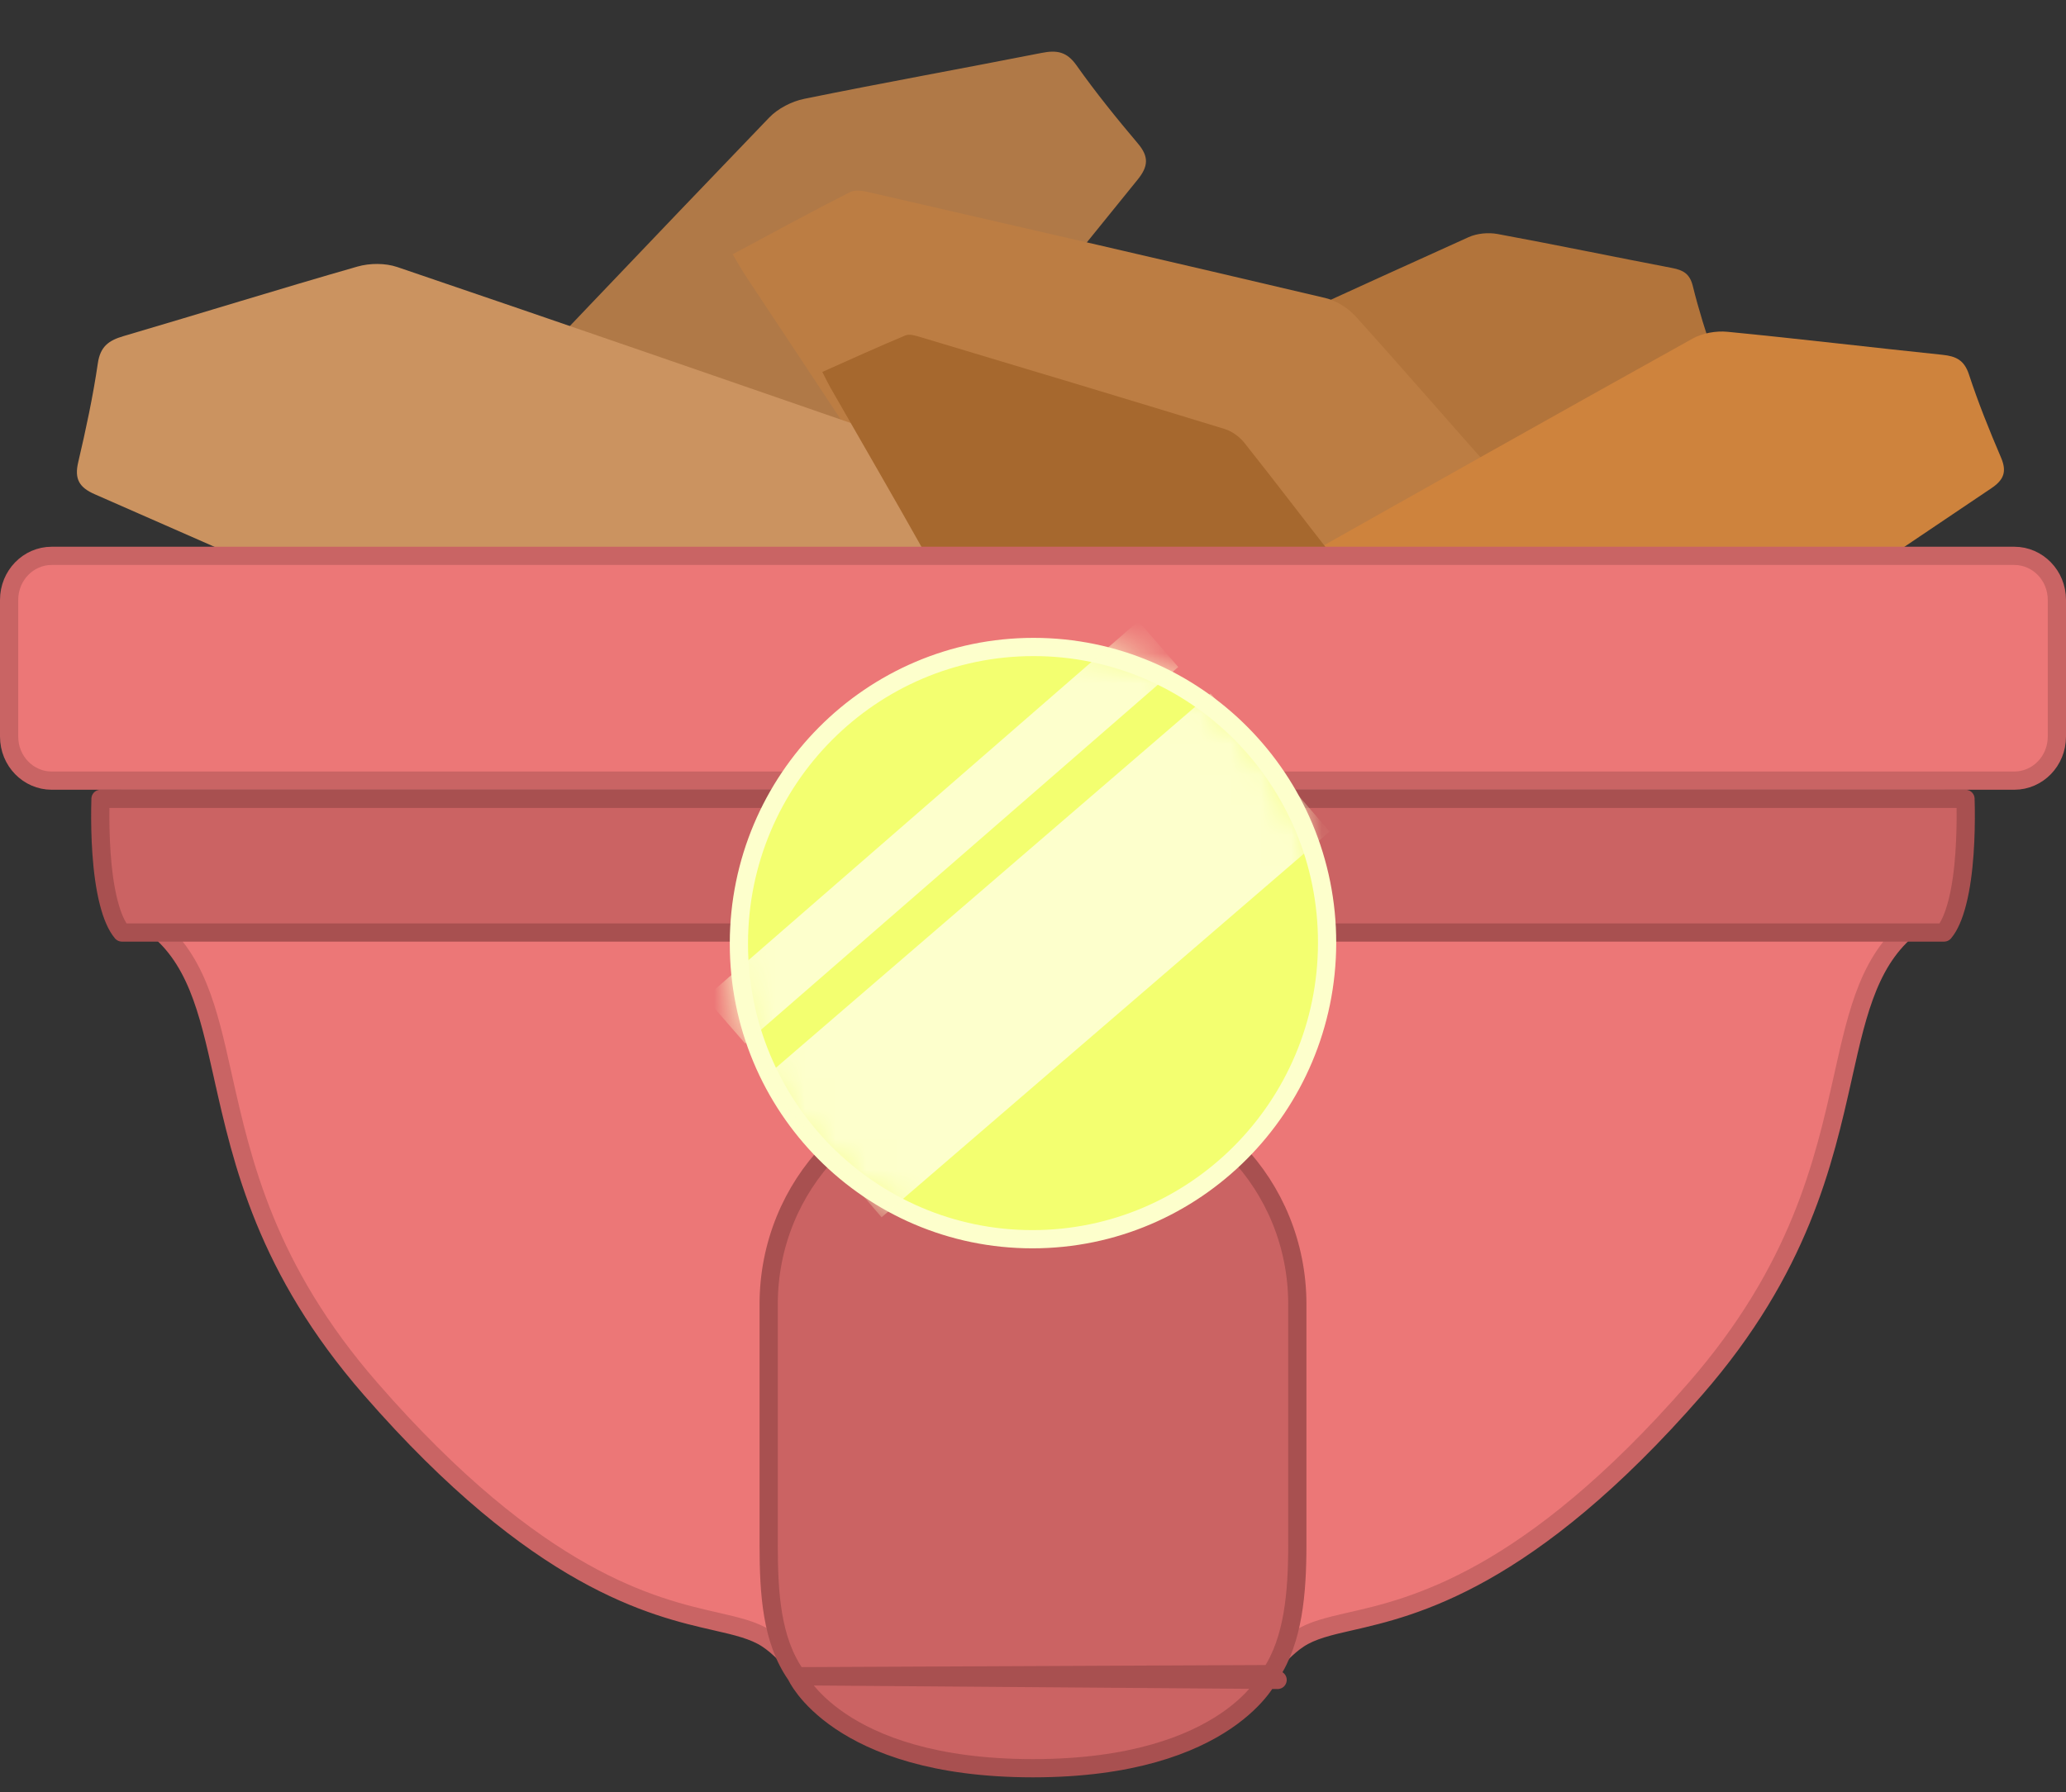 <svg width="68" height="59" viewBox="0 0 68 59" fill="none" xmlns="http://www.w3.org/2000/svg">
<rect x="0" y="0" width="68" height="59" fill="#333333" stroke="none"/>
<g clip-path="url(#clip0_2103_9806)">
<path d="M35.005 16.622C35.498 15.506 35.964 14.417 36.468 13.346C36.545 13.185 36.787 13.081 36.973 12.996C40.757 11.259 44.542 9.522 48.337 7.808C48.616 7.682 48.987 7.648 49.291 7.704C51.211 8.059 53.123 8.457 55.041 8.824C55.404 8.893 55.618 9.017 55.716 9.413C55.909 10.197 56.154 10.969 56.414 11.733C56.548 12.126 56.446 12.339 56.093 12.537C52.083 14.779 48.078 17.029 44.079 19.29C43.672 19.52 43.318 19.534 42.876 19.377C40.477 18.526 38.066 17.709 35.66 16.877C35.462 16.809 35.27 16.724 35.006 16.621L35.005 16.622Z" fill="#B2743B"/>
<path d="M12.832 21.831C12.904 20.166 12.955 18.549 13.063 16.936C13.079 16.692 13.334 16.437 13.527 16.235C17.447 12.106 21.37 7.977 25.316 3.872C25.606 3.57 26.058 3.338 26.47 3.254C29.07 2.724 31.681 2.255 34.284 1.742C34.776 1.645 35.108 1.694 35.428 2.146C36.059 3.039 36.75 3.893 37.456 4.729C37.819 5.158 37.795 5.48 37.447 5.91C33.491 10.794 29.544 15.685 25.609 20.587C25.209 21.086 24.769 21.285 24.133 21.31C20.683 21.455 17.235 21.648 13.785 21.821C13.502 21.835 13.218 21.826 12.833 21.829L12.832 21.831Z" fill="#B07947"/>
<path d="M24.113 8.372C25.427 7.67 26.696 6.973 27.987 6.322C28.181 6.224 28.494 6.304 28.737 6.36C33.7 7.5 38.664 8.641 43.62 9.811C43.984 9.897 44.369 10.139 44.621 10.418C46.211 12.179 47.761 13.976 49.34 15.746C49.639 16.081 49.753 16.359 49.55 16.81C49.149 17.703 48.807 18.623 48.484 19.547C48.319 20.022 48.06 20.151 47.571 20.078C42.01 19.255 36.449 18.442 30.884 17.643C30.319 17.562 29.965 17.314 29.656 16.836C27.975 14.245 26.257 11.678 24.554 9.101C24.414 8.89 24.293 8.667 24.115 8.372L24.113 8.372Z" fill="#BC7D43"/>
<path d="M40.322 23.228C40.82 21.823 41.288 20.454 41.804 19.103C41.881 18.899 42.166 18.748 42.384 18.626C46.819 16.124 51.257 13.623 55.707 11.149C56.034 10.966 56.481 10.887 56.855 10.923C59.217 11.153 61.573 11.436 63.933 11.681C64.379 11.727 64.65 11.855 64.805 12.326C65.11 13.255 65.477 14.166 65.862 15.066C66.059 15.528 65.954 15.798 65.543 16.074C60.88 19.212 56.222 22.358 51.573 25.517C51.1 25.838 50.672 25.892 50.121 25.748C47.133 24.966 44.134 24.227 41.14 23.47C40.894 23.407 40.654 23.325 40.324 23.227L40.322 23.228Z" fill="#CE833D"/>
<path d="M32.437 19.054C31.617 17.597 30.836 16.173 30.006 14.778C29.881 14.568 29.537 14.459 29.272 14.367C23.878 12.498 18.482 10.629 13.077 8.792C12.679 8.657 12.169 8.66 11.761 8.777C9.187 9.515 6.631 10.312 4.063 11.066C3.577 11.209 3.301 11.407 3.22 11.961C3.06 13.055 2.827 14.141 2.574 15.219C2.443 15.772 2.611 16.05 3.119 16.272C8.887 18.802 14.651 21.342 20.408 23.897C20.994 24.157 21.479 24.13 22.061 23.856C25.223 22.377 28.404 20.943 31.578 19.49C31.838 19.37 32.089 19.23 32.435 19.053L32.437 19.054Z" fill="#CB9360"/>
<path d="M27.064 12.246C27.994 11.833 28.891 11.422 29.802 11.042C29.939 10.985 30.149 11.054 30.312 11.103C33.644 12.102 36.976 13.102 40.302 14.121C40.547 14.196 40.797 14.377 40.956 14.577C41.959 15.839 42.932 17.124 43.926 18.392C44.115 18.632 44.179 18.824 44.02 19.12C43.705 19.704 43.428 20.309 43.165 20.918C43.03 21.23 42.848 21.305 42.517 21.233C38.763 20.421 35.008 19.614 31.25 18.817C30.868 18.737 30.639 18.553 30.45 18.216C29.424 16.389 28.372 14.577 27.331 12.759C27.246 12.61 27.173 12.454 27.066 12.246L27.064 12.246Z" fill="#A6682E"/>
<path d="M23.549 53.379L23.549 53.379L23.549 53.379C22.518 53.144 21.067 52.812 19.183 51.754C17.297 50.695 14.965 48.9 12.2 45.726L12.2 45.726C8.757 41.774 7.973 38.275 7.335 35.426L7.042 35.491L7.335 35.426C7.33 35.402 7.324 35.378 7.319 35.354C6.853 33.271 6.449 31.466 4.944 30.391C4.826 30.255 4.713 30.017 4.618 29.682C4.519 29.337 4.448 28.922 4.398 28.481C4.313 27.726 4.294 26.917 4.302 26.3H63.698C63.706 26.917 63.687 27.726 63.602 28.481C63.552 28.922 63.481 29.337 63.383 29.682C63.287 30.017 63.174 30.255 63.056 30.391C61.553 31.465 61.149 33.267 60.682 35.348L60.665 35.425L60.665 35.426C60.026 38.275 59.241 41.773 55.799 45.726C53.035 48.9 50.703 50.694 48.816 51.754C46.932 52.811 45.481 53.144 44.451 53.379L44.451 53.379L44.518 53.672L44.451 53.379L44.404 53.39C43.763 53.537 43.181 53.67 42.745 53.959C42.354 54.218 42.034 54.58 41.729 54.925L41.708 54.95L41.708 54.95C41.181 55.547 40.586 56.22 39.471 56.755C38.351 57.292 36.681 57.7 34 57.7C31.319 57.7 29.648 57.292 28.528 56.755C27.413 56.221 26.818 55.547 26.292 54.95L26.289 54.946C25.978 54.593 25.653 54.223 25.254 53.959C24.819 53.67 24.237 53.537 23.596 53.39L23.549 53.379Z" fill="#EC7777" stroke="#C96464" stroke-width="0.6"/>
<path d="M26.221 55.186L26.222 55.187C26.224 55.191 26.227 55.197 26.232 55.206C26.241 55.225 26.256 55.254 26.279 55.292C26.325 55.369 26.399 55.483 26.508 55.623C26.727 55.901 27.09 56.28 27.655 56.662C28.782 57.425 30.734 58.214 33.999 58.214C37.264 58.214 39.217 57.425 40.344 56.662C40.908 56.28 41.271 55.901 41.49 55.623C41.6 55.483 41.674 55.369 41.719 55.292C41.742 55.254 41.757 55.225 41.767 55.206C41.769 55.202 41.771 55.198 41.773 55.195C41.774 55.192 41.775 55.189 41.776 55.187L41.777 55.186C41.777 55.185 41.777 55.185 41.777 55.185M26.221 55.186L42.051 55.307C41.777 55.186 41.777 55.185 41.777 55.185M26.221 55.186C26.221 55.185 26.221 55.185 26.221 55.185C26.221 55.185 26.221 55.185 26.221 55.185C26.221 55.185 26.221 55.185 26.221 55.185L26.221 55.184C26.221 55.184 26.221 55.184 26.221 55.184C26.213 55.167 26.204 55.151 26.193 55.136C25.401 53.998 25.3 52.481 25.3 50.854V42.937C25.3 39.007 28.376 35.814 32.105 35.814H35.895C39.625 35.814 42.7 39.008 42.7 42.937V50.854C42.7 52.433 42.571 53.992 41.82 55.116M26.221 55.186L41.82 55.116M41.777 55.185C41.788 55.16 41.803 55.137 41.82 55.116M41.777 55.185L41.82 55.116" fill="#CB6363" stroke="#A85050" stroke-width="0.6" stroke-linecap="round" stroke-linejoin="round"/>
<path d="M3.308 26.3H64.692C64.695 26.395 64.697 26.51 64.699 26.642C64.703 27.026 64.698 27.547 64.659 28.098C64.62 28.65 64.548 29.224 64.421 29.715C64.308 30.156 64.162 30.493 63.987 30.7H4.013C3.839 30.493 3.691 30.156 3.579 29.715C3.452 29.224 3.38 28.65 3.341 28.098C3.302 27.547 3.297 27.026 3.301 26.642C3.303 26.51 3.305 26.395 3.308 26.3Z" fill="#CB6363" stroke="#A85050" stroke-width="0.6" stroke-linecap="round" stroke-linejoin="round"/>
<path d="M1.7 18.3H66.3C67.065 18.3 67.7 18.941 67.7 19.75V24.25C67.7 25.059 67.065 25.7 66.3 25.7H1.7C0.935 25.7 0.3 25.059 0.3 24.25V19.75C0.3 18.941 0.935 18.3 1.7 18.3Z" fill="#EC7777" stroke="#C96464" stroke-width="0.6"/>
<path d="M43.68 31.049C43.669 36.435 39.325 40.798 33.981 40.798C28.636 40.798 24.309 36.435 24.32 31.049C24.33 25.663 28.674 21.3 34.019 21.3C39.363 21.3 43.69 25.663 43.68 31.049Z" fill="#F3FF70" stroke="#FDFFCC" stroke-width="0.6"/>
<mask id="mask0_2103_9806" style="mask-type:luminance" maskUnits="userSpaceOnUse" x="24" y="21" width="20" height="20">
<path d="M33.831 40.836C39.26 40.836 43.661 36.395 43.661 30.918C43.661 25.44 39.26 21 33.831 21C28.401 21 24 25.44 24 30.918C24 36.395 28.401 40.836 33.831 40.836Z" fill="white"/>
</mask>
<g mask="url(#mask0_2103_9806)">
<path d="M23.871 33.601L38.125 21.204" stroke="#FDFFCC" stroke-width="2" stroke-miterlimit="10"/>
<path d="M27.059 37.803L41.804 25.104" stroke="#FDFFCC" stroke-width="6" stroke-miterlimit="10"/>
</g>
</g>
<defs>
<clipPath id="clip0_2103_9806">
<rect width="68" height="58" fill="white" transform="translate(0 0.514)"/>
</clipPath>
</defs>
</svg>
